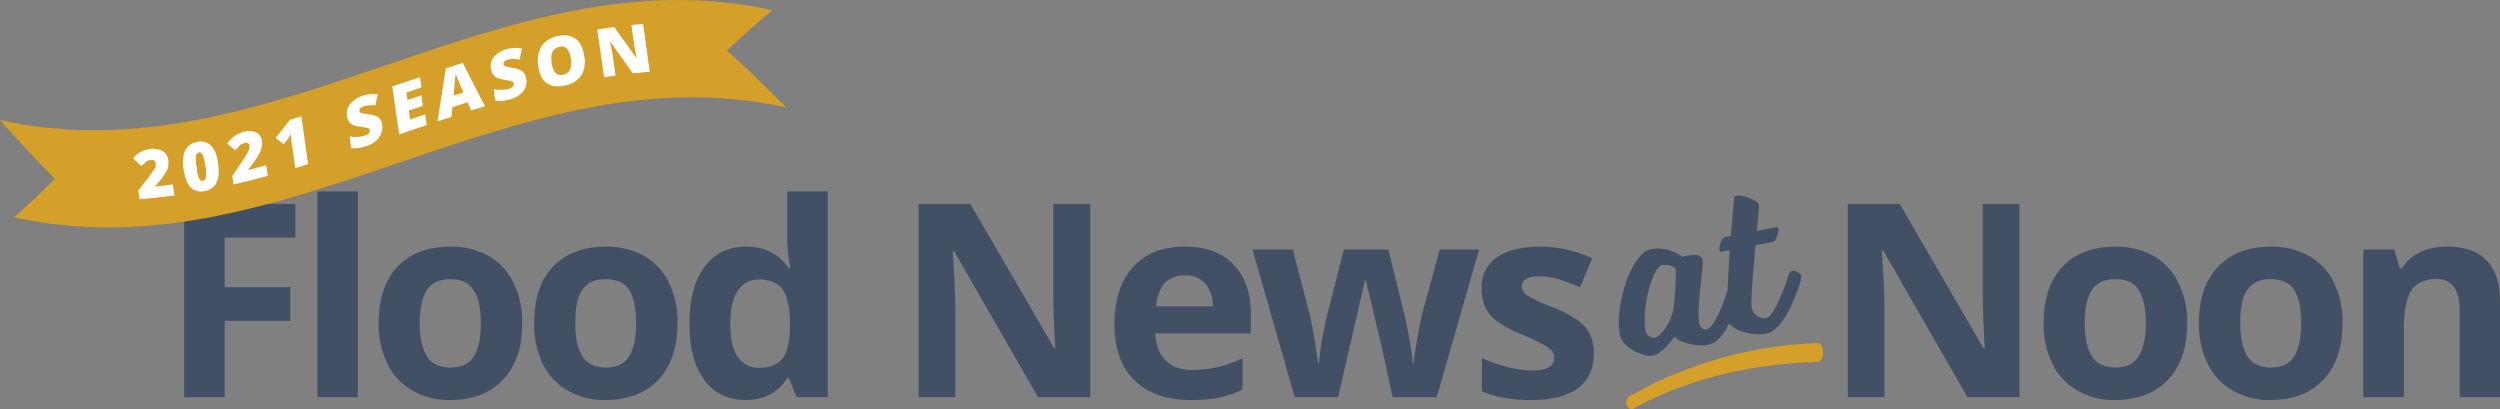 <svg id="Layer_1" data-name="Layer 1" xmlns="http://www.w3.org/2000/svg" viewBox="0 0 900 147.3"><rect x="0" y="0" width="900" height="147.3" fill="#808080" stroke="none"/><defs><style>.cls-1{fill:#415064;}.cls-2{fill:#d4a029;}.cls-3{fill:#fff;}</style></defs><path class="cls-1" d="M80.9,144.3H66.3V74.7h40V86.8H80.9v17.9h23.6v12.1H80.9Z" transform="translate(0 -1.3)"/><path class="cls-1" d="M128.8,144.3H114.3V70.2h14.5Z" transform="translate(0 -1.3)"/><path class="cls-1" d="M188,117.6q0,13.1-6.9,20.4c-4.6,4.8-10.9,7.3-19.1,7.3a26,26,0,0,1-13.5-3.4,22,22,0,0,1-9-9.6,32.5,32.5,0,0,1-3.2-14.7c0-8.7,2.3-15.5,6.8-20.3s11-7.2,19.2-7.2a27,27,0,0,1,13.5,3.3,22,22,0,0,1,9,9.6A31.8,31.8,0,0,1,188,117.6Zm-36.9,0c0,5.3.9,9.3,2.6,12s4.6,4,8.5,4,6.7-1.3,8.4-4,2.5-6.7,2.5-12-.9-9.2-2.6-11.9-4.5-3.9-8.4-3.9-6.7,1.3-8.4,3.9S151.1,112.3,151.1,117.6Z" transform="translate(0 -1.3)"/><path class="cls-1" d="M243.9,117.6q0,13.1-6.9,20.4c-4.5,4.8-10.9,7.3-19.1,7.3a26,26,0,0,1-13.5-3.4,22,22,0,0,1-9-9.6,32.5,32.5,0,0,1-3.1-14.7c0-8.7,2.2-15.5,6.8-20.3s10.9-7.2,19.1-7.2a27.7,27.7,0,0,1,13.6,3.3,22,22,0,0,1,9,9.6A31.7,31.7,0,0,1,243.9,117.6Zm-36.8,0c0,5.3.8,9.3,2.6,12s4.5,4,8.4,4,6.7-1.3,8.4-4,2.5-6.7,2.5-12-.8-9.2-2.5-11.9-4.6-3.9-8.5-3.9-6.6,1.3-8.4,3.9S207.1,112.3,207.1,117.6Z" transform="translate(0 -1.3)"/><path class="cls-1" d="M268.3,145.3c-6.3,0-11.2-2.4-14.8-7.3s-5.3-11.6-5.3-20.2,1.8-15.5,5.4-20.4,8.7-7.3,15.1-7.3,11.8,2.6,15.3,7.8h.5a62.6,62.6,0,0,1-1.1-10.7v-17H298v74.1H286.8l-2.8-6.9h-.6C280.1,142.7,275.1,145.3,268.3,145.3Zm5.1-11.6c3.7,0,6.4-1.1,8.2-3.2s2.6-5.9,2.8-11v-1.6c0-5.7-.9-9.8-2.6-12.3s-4.7-3.7-8.6-3.7a8.6,8.6,0,0,0-7.6,4.1q-2.7,4.1-2.7,12c0,5.2.9,9.2,2.7,11.8A8.9,8.9,0,0,0,273.4,133.7Z" transform="translate(0 -1.3)"/><path class="cls-1" d="M392.5,144.3H373.7L343.4,91.6H343c.6,9.3.9,16,.9,20v32.7H330.7V74.7h18.6l30.3,52.1h.3c-.5-9-.7-15.4-.7-19.2V74.7h13.3Z" transform="translate(0 -1.3)"/><path class="cls-1" d="M428.5,145.3c-8.6,0-15.3-2.4-20.1-7.1s-7.2-11.4-7.2-20.1,2.2-15.8,6.7-20.7,10.6-7.3,18.5-7.3,13.4,2.1,17.6,6.4,6.3,10.2,6.3,17.8v7H415.9c.2,4.2,1.4,7.4,3.7,9.7s5.5,3.5,9.6,3.5a44.5,44.5,0,0,0,9.1-1,54.4,54.4,0,0,0,9-3.2v11.2a38,38,0,0,1-8.2,2.9A53,53,0,0,1,428.5,145.3Zm-2-44.9a9.6,9.6,0,0,0-7.3,2.9,14.5,14.5,0,0,0-3,8.3h20.4a12.1,12.1,0,0,0-2.8-8.3A9.6,9.6,0,0,0,426.5,100.4Z" transform="translate(0 -1.3)"/><path class="cls-1" d="M501.4,144.3l-4.1-18.6-5.6-23.5h-.3l-9.7,42.1H466.1L450.9,91.1h14.5l6.1,23.5c1,4.3,2,10.1,3,17.5h.3a113,113,0,0,1,1.7-11.4l.8-4.1,6.5-25.5h16l6.3,25.5c.1.7.3,1.7.6,3.1s.5,2.8.8,4.4.5,3,.7,4.5a27.3,27.3,0,0,1,.3,3.5h.3c.3-2.2.8-5.4,1.5-9.4s1.3-6.7,1.6-8.1l6.4-23.5h14.2l-15.3,53.2Z" transform="translate(0 -1.3)"/><path class="cls-1" d="M573.8,128.5c0,5.5-1.9,9.6-5.7,12.5s-9.5,4.3-17,4.3a55,55,0,0,1-9.9-.8,36.4,36.4,0,0,1-7.7-2.3v-12a50.9,50.9,0,0,0,9.1,3.2,40.6,40.6,0,0,0,8.9,1.3c5.3,0,8-1.6,8-4.6a3.8,3.8,0,0,0-1.1-2.8,15.7,15.7,0,0,0-3.6-2.4c-1.7-.9-4-2-6.9-3.2a39.6,39.6,0,0,1-9-4.8,13.3,13.3,0,0,1-4.2-5,16.2,16.2,0,0,1-1.3-7,12.7,12.7,0,0,1,5.5-11c3.7-2.5,8.9-3.8,15.6-3.8a44,44,0,0,1,18.7,4.2l-4.4,10.4c-2.6-1.1-5.1-2-7.4-2.8a25,25,0,0,0-7.1-1.1c-4.3,0-6.5,1.2-6.5,3.5a4.2,4.2,0,0,0,2.1,3.4,55.5,55.5,0,0,0,9.1,4.2,40.8,40.8,0,0,1,9.1,4.8,12.7,12.7,0,0,1,4.3,5A15.9,15.9,0,0,1,573.8,128.5Z" transform="translate(0 -1.3)"/><path class="cls-1" d="M727,144.3H708.3L678,91.6h-.5c.6,9.3.9,16,.9,20v32.7H665.2V74.7h18.7l30.2,52.1h.4c-.5-9-.7-15.4-.7-19.2V74.7H727Z" transform="translate(0 -1.3)"/><path class="cls-1" d="M787.4,117.6q0,13.1-6.9,20.4c-4.6,4.8-10.9,7.3-19.1,7.3a26,26,0,0,1-13.5-3.4,22,22,0,0,1-9-9.6,32.5,32.5,0,0,1-3.2-14.7c0-8.7,2.3-15.5,6.8-20.3s11-7.2,19.2-7.2a27,27,0,0,1,13.5,3.3,22,22,0,0,1,9,9.6A31.8,31.8,0,0,1,787.4,117.6Zm-36.9,0c0,5.3.9,9.3,2.6,12s4.6,4,8.5,4,6.6-1.3,8.3-4,2.6-6.7,2.6-12-.9-9.2-2.6-11.9-4.5-3.9-8.4-3.9-6.7,1.3-8.4,3.9S750.5,112.3,750.5,117.6Z" transform="translate(0 -1.3)"/><path class="cls-1" d="M843.3,117.6q0,13.1-6.9,20.4c-4.5,4.8-10.9,7.3-19.1,7.3a26,26,0,0,1-13.5-3.4,22,22,0,0,1-9-9.6,32.5,32.5,0,0,1-3.2-14.7c0-8.7,2.3-15.5,6.9-20.3s10.9-7.2,19.1-7.2a27.7,27.7,0,0,1,13.6,3.3,22,22,0,0,1,9,9.6A31.7,31.7,0,0,1,843.3,117.6Zm-36.8,0c0,5.3.8,9.3,2.6,12s4.5,4,8.4,4,6.7-1.3,8.4-4,2.5-6.7,2.5-12-.8-9.2-2.5-11.9-4.6-3.9-8.5-3.9-6.6,1.3-8.4,3.9S806.5,112.3,806.5,117.6Z" transform="translate(0 -1.3)"/><path class="cls-1" d="M900,144.3H885.5V113.2c0-3.8-.7-6.7-2.1-8.6s-3.5-2.9-6.5-2.9-7,1.3-8.8,4.1-2.7,7.2-2.7,13.5v25H850.8V91.1h11.1l2,6.8h.8a15.4,15.4,0,0,1,6.7-5.9,23,23,0,0,1,9.7-1.9c6.2,0,10.9,1.6,14.1,5s4.8,8.2,4.8,14.5Z" transform="translate(0 -1.3)"/><path class="cls-2" d="M587.9,148.5c21-11.6,43.7-16.2,66.6-16.9,2.4,0,2.4-6.8,0-6.8a147.6,147.6,0,0,0-67.6,19,2.8,2.8,0,0,0-1.4,3c.3,1.2,1.4,2.2,2.4,1.7Z" transform="translate(0 -1.3)"/><path class="cls-1" d="M645.3,98.8c-1.1.2-1.5,1.8-1.5,1.8-2.5,7.8-5.7,14.7-7.9,15.2a4.7,4.7,0,0,1-5.3-3.6c-.4-1.8.5-13.2,1.4-22.6l6.3-1.2c1.2-.2,2.1-3.7,1.9-4.7s-.6-.6-1.1-.5l-6.7,1.3.8-7.7a12.7,12.7,0,0,0-.1-2c-.3-1.4-6-3.4-7.6-3.1s-1.2.9-1.3,2.1-.6,6.6-1.1,12.5l-2.2.4c-1.2.2-2.1,3.7-1.9,4.6a.8.8,0,0,0,1,.6l2.7-.5c-.3,5-.6,10.2-.8,14.5-2.4,7.4-5.3,13.6-7.6,14a2.6,2.6,0,0,1-2.5-1.8c-1.2-6.3,1.6-20.4,1.1-23.2s-5.3-1.6-7.3-1.2A15.1,15.1,0,0,0,594.3,91c-7.1,1.4-13.2,20.6-11.1,31,.8,4.3,8.3,8,11.9,7.3s7.8-6.9,7.8-6.9c1,2.1,8.1,3.8,11.7,3.1s5.8-3.6,7.9-7.8c2.2,3,8.9,4.6,13.5,3.7s9.1-9.2,11.9-17.9a8.1,8.1,0,0,0,.5-3C648.2,99.6,646.3,98.6,645.3,98.8ZM602.1,114c-1.4,5-4.8,8.6-6.3,8.9a3.1,3.1,0,0,1-3.4-2.7c-1.4-6.9,2.1-22.7,6.1-23.5,1.2-.2,4.4.2,4.7,1.5S603,110.4,602.1,114Z" transform="translate(0 -1.3)"/><path class="cls-2" d="M283.1,40C185.4,18.2,102.6,101.3,5,79.5q7.4-6.3,14.7-13.8C13.2,59,6.6,52,0,44.5,97.7,66.3,180.4-16.8,278.1,5c-5.5,4.4-10.9,9.3-16.3,14.5C268.9,26,275.9,32.8,283.1,40Z" transform="translate(0 -1.3)"/><path class="cls-3" d="M62.8,71.7c-4.2.5-8.4,1-12.6,1.3l-.4-3.1,3.6-4.6,2-2.8a4.9,4.9,0,0,0,.6-1.3,3.4,3.4,0,0,0,.1-1,2,2,0,0,0-.6-1.1,1.8,1.8,0,0,0-1.3-.2,3.5,3.5,0,0,0-1.6.6l-1.7,1.6-3-2.8a15.9,15.9,0,0,1,2-1.9l1.9-1,2.4-.5a8,8,0,0,1,3.1.3,4.9,4.9,0,0,1,2.3,1.4,4.8,4.8,0,0,1,1,2.3,6,6,0,0,1,0,1.9,4.1,4.1,0,0,1-.5,1.8,15.1,15.1,0,0,1-1.2,2,47.8,47.8,0,0,1-3.2,3.9h0l6.5-.8Z" transform="translate(0 -1.3)"/><path class="cls-3" d="M78.5,60.1c.4,3,.3,5.4-.6,7a5.6,5.6,0,0,1-4.3,3,5.2,5.2,0,0,1-5-1.4c-1.2-1.3-2-3.4-2.5-6.3s-.2-5.4.6-7a5.8,5.8,0,0,1,4.4-3A5,5,0,0,1,76,53.8C77.3,55,78.1,57.1,78.5,60.1Zm-7.7,1.5a11.2,11.2,0,0,0,.9,4,1.3,1.3,0,0,0,1.4.8,1.3,1.3,0,0,0,1-1.3,12.2,12.2,0,0,0-.2-4.1,18.9,18.9,0,0,0-.9-3.9c-.4-.7-.8-1.1-1.4-.9s-.9.5-1.1,1.3A17.3,17.3,0,0,0,70.8,61.6Z" transform="translate(0 -1.3)"/><path class="cls-3" d="M96.4,64.6c-4.1,1.1-8.2,2.2-12.3,3.1l-.5-3,3.6-5.3c1-1.5,1.6-2.6,1.9-3.1a7.3,7.3,0,0,0,.6-1.4,2.1,2.1,0,0,0,.1-1.1,1.7,1.7,0,0,0-.6-1,1.6,1.6,0,0,0-1.2,0,3.5,3.5,0,0,0-1.6.8l-1.7,1.8L81.8,53a15.4,15.4,0,0,1,2-2.2,5.7,5.7,0,0,1,1.8-1.2,9.2,9.2,0,0,1,2.3-.9,6.5,6.5,0,0,1,3.1-.1,3.6,3.6,0,0,1,2.2,1.1A4.5,4.5,0,0,1,94.3,52a6.1,6.1,0,0,1,0,1.9,7,7,0,0,1-.6,1.9,8.5,8.5,0,0,1-1.1,2.1,45.2,45.2,0,0,1-3.2,4.4v.2l6.4-1.7Z" transform="translate(0 -1.3)"/><path class="cls-3" d="M110.9,60.4l-4.6,1.4L105,52.7c-.1-1.1-.3-2.1-.3-3.1l-.9,1.5-1.7,2.1a31.1,31.1,0,0,1-2.8-2.3l5.1-6.5,4.1-1.2Z" transform="translate(0 -1.3)"/><path class="cls-3" d="M137.6,46.2a6.9,6.9,0,0,1-.4,3.2,7.3,7.3,0,0,1-2,2.7,9.2,9.2,0,0,1-3.4,1.8,13.3,13.3,0,0,1-2.9.7,10.4,10.4,0,0,1-2.5,0l-.5-4.2a8.6,8.6,0,0,0,2.8.2,9.2,9.2,0,0,0,2.6-.5,3.5,3.5,0,0,0,1.5-.8c.2-.4.4-.7.3-1.1a.7.7,0,0,0-.3-.6l-.7-.3-2.4-.4a7.7,7.7,0,0,1-2.6-.6,3.7,3.7,0,0,1-1.5-1.3,5.2,5.2,0,0,1-.7-2,5.5,5.5,0,0,1,1.2-4.3,9.4,9.4,0,0,1,4.4-2.9,12.8,12.8,0,0,1,5.5-.6l-.9,4.1a9.5,9.5,0,0,0-4.2.3,2.2,2.2,0,0,0-1.2.7.9.9,0,0,0-.3.9c0,.4.2.6.6.8l3,.5a7.5,7.5,0,0,1,3.3,1.1A4.3,4.3,0,0,1,137.6,46.2Z" transform="translate(0 -1.3)"/><path class="cls-3" d="M153.6,46.3l-9.9,3.4-2.5-17.3,10-3.3.5,3.7-5.4,1.8.4,2.7,5-1.7.5,3.8-5,1.7.4,3.2,5.5-1.8Z" transform="translate(0 -1.3)"/><path class="cls-3" d="M169.6,41.1c-.4-1-.8-2-1.3-3l-5.4,1.8c-.2,1.1-.3,2.3-.4,3.5l-5,1.6,3-19.1,6.1-2c2.6,5.2,5.3,10.4,8,15.6Zm-2.8-6.5a20.3,20.3,0,0,0-1.1-2.6c-.2-.6-.6-1.3-.9-2.3a11.6,11.6,0,0,1-.8-2c0,.5-.1,1.2-.2,2.2s-.2,2.9-.5,5.8Z" transform="translate(0 -1.3)"/><path class="cls-3" d="M189.5,29.8a6.5,6.5,0,0,1-.4,3.1,6.7,6.7,0,0,1-2,2.5,11.4,11.4,0,0,1-3.5,1.7l-2.8.6a10.6,10.6,0,0,1-2.5-.2l-.6-4.1a8.8,8.8,0,0,0,2.8.2,11.2,11.2,0,0,0,2.7-.3,3,3,0,0,0,1.4-.8,1.5,1.5,0,0,0,.4-1.1l-.3-.5-.7-.4-2.4-.5a10.3,10.3,0,0,1-2.7-.7,4.7,4.7,0,0,1-1.5-1.3,10.3,10.3,0,0,1-.7-2.1,5.3,5.3,0,0,1,1.2-4.2,9.1,9.1,0,0,1,4.5-2.7,11.3,11.3,0,0,1,5.5-.2l-.9,4a8.4,8.4,0,0,0-4.2,0,2.3,2.3,0,0,0-1.3.7,1.6,1.6,0,0,0-.3.9,1,1,0,0,0,.7.7,16.6,16.6,0,0,0,3,.7,7.3,7.3,0,0,1,3.3,1.3A4.3,4.3,0,0,1,189.5,29.8Z" transform="translate(0 -1.3)"/><path class="cls-3" d="M210.3,21.5a9.3,9.3,0,0,1-1.1,7,9.1,9.1,0,0,1-5.9,3.6c-2.7.6-4.8.3-6.5-.9s-2.6-3.2-3-6.1a10.3,10.3,0,0,1,1.1-7.1,9.2,9.2,0,0,1,5.9-3.7,7.7,7.7,0,0,1,6.5,1C208.9,16.5,209.9,18.6,210.3,21.5ZM198.6,24c.5,3.3,1.9,4.7,4.1,4.2a3.4,3.4,0,0,0,2.5-1.8,7.7,7.7,0,0,0,.3-3.9,6.8,6.8,0,0,0-1.4-3.7,2.7,2.7,0,0,0-2.8-.6C199,18.7,198.1,20.6,198.6,24Z" transform="translate(0 -1.3)"/><path class="cls-3" d="M233.9,27.1l-6.1.6-8-11.3h-.2c.5,1.9.7,3.3.9,4.3l1.1,7.8-4.1.6L215,11.9l6.1-.9,8,11.2h.1c-.4-1.7-.6-3.1-.8-4.1l-1.1-7.8,4.2-.4Z" transform="translate(0 -1.3)"/></svg>